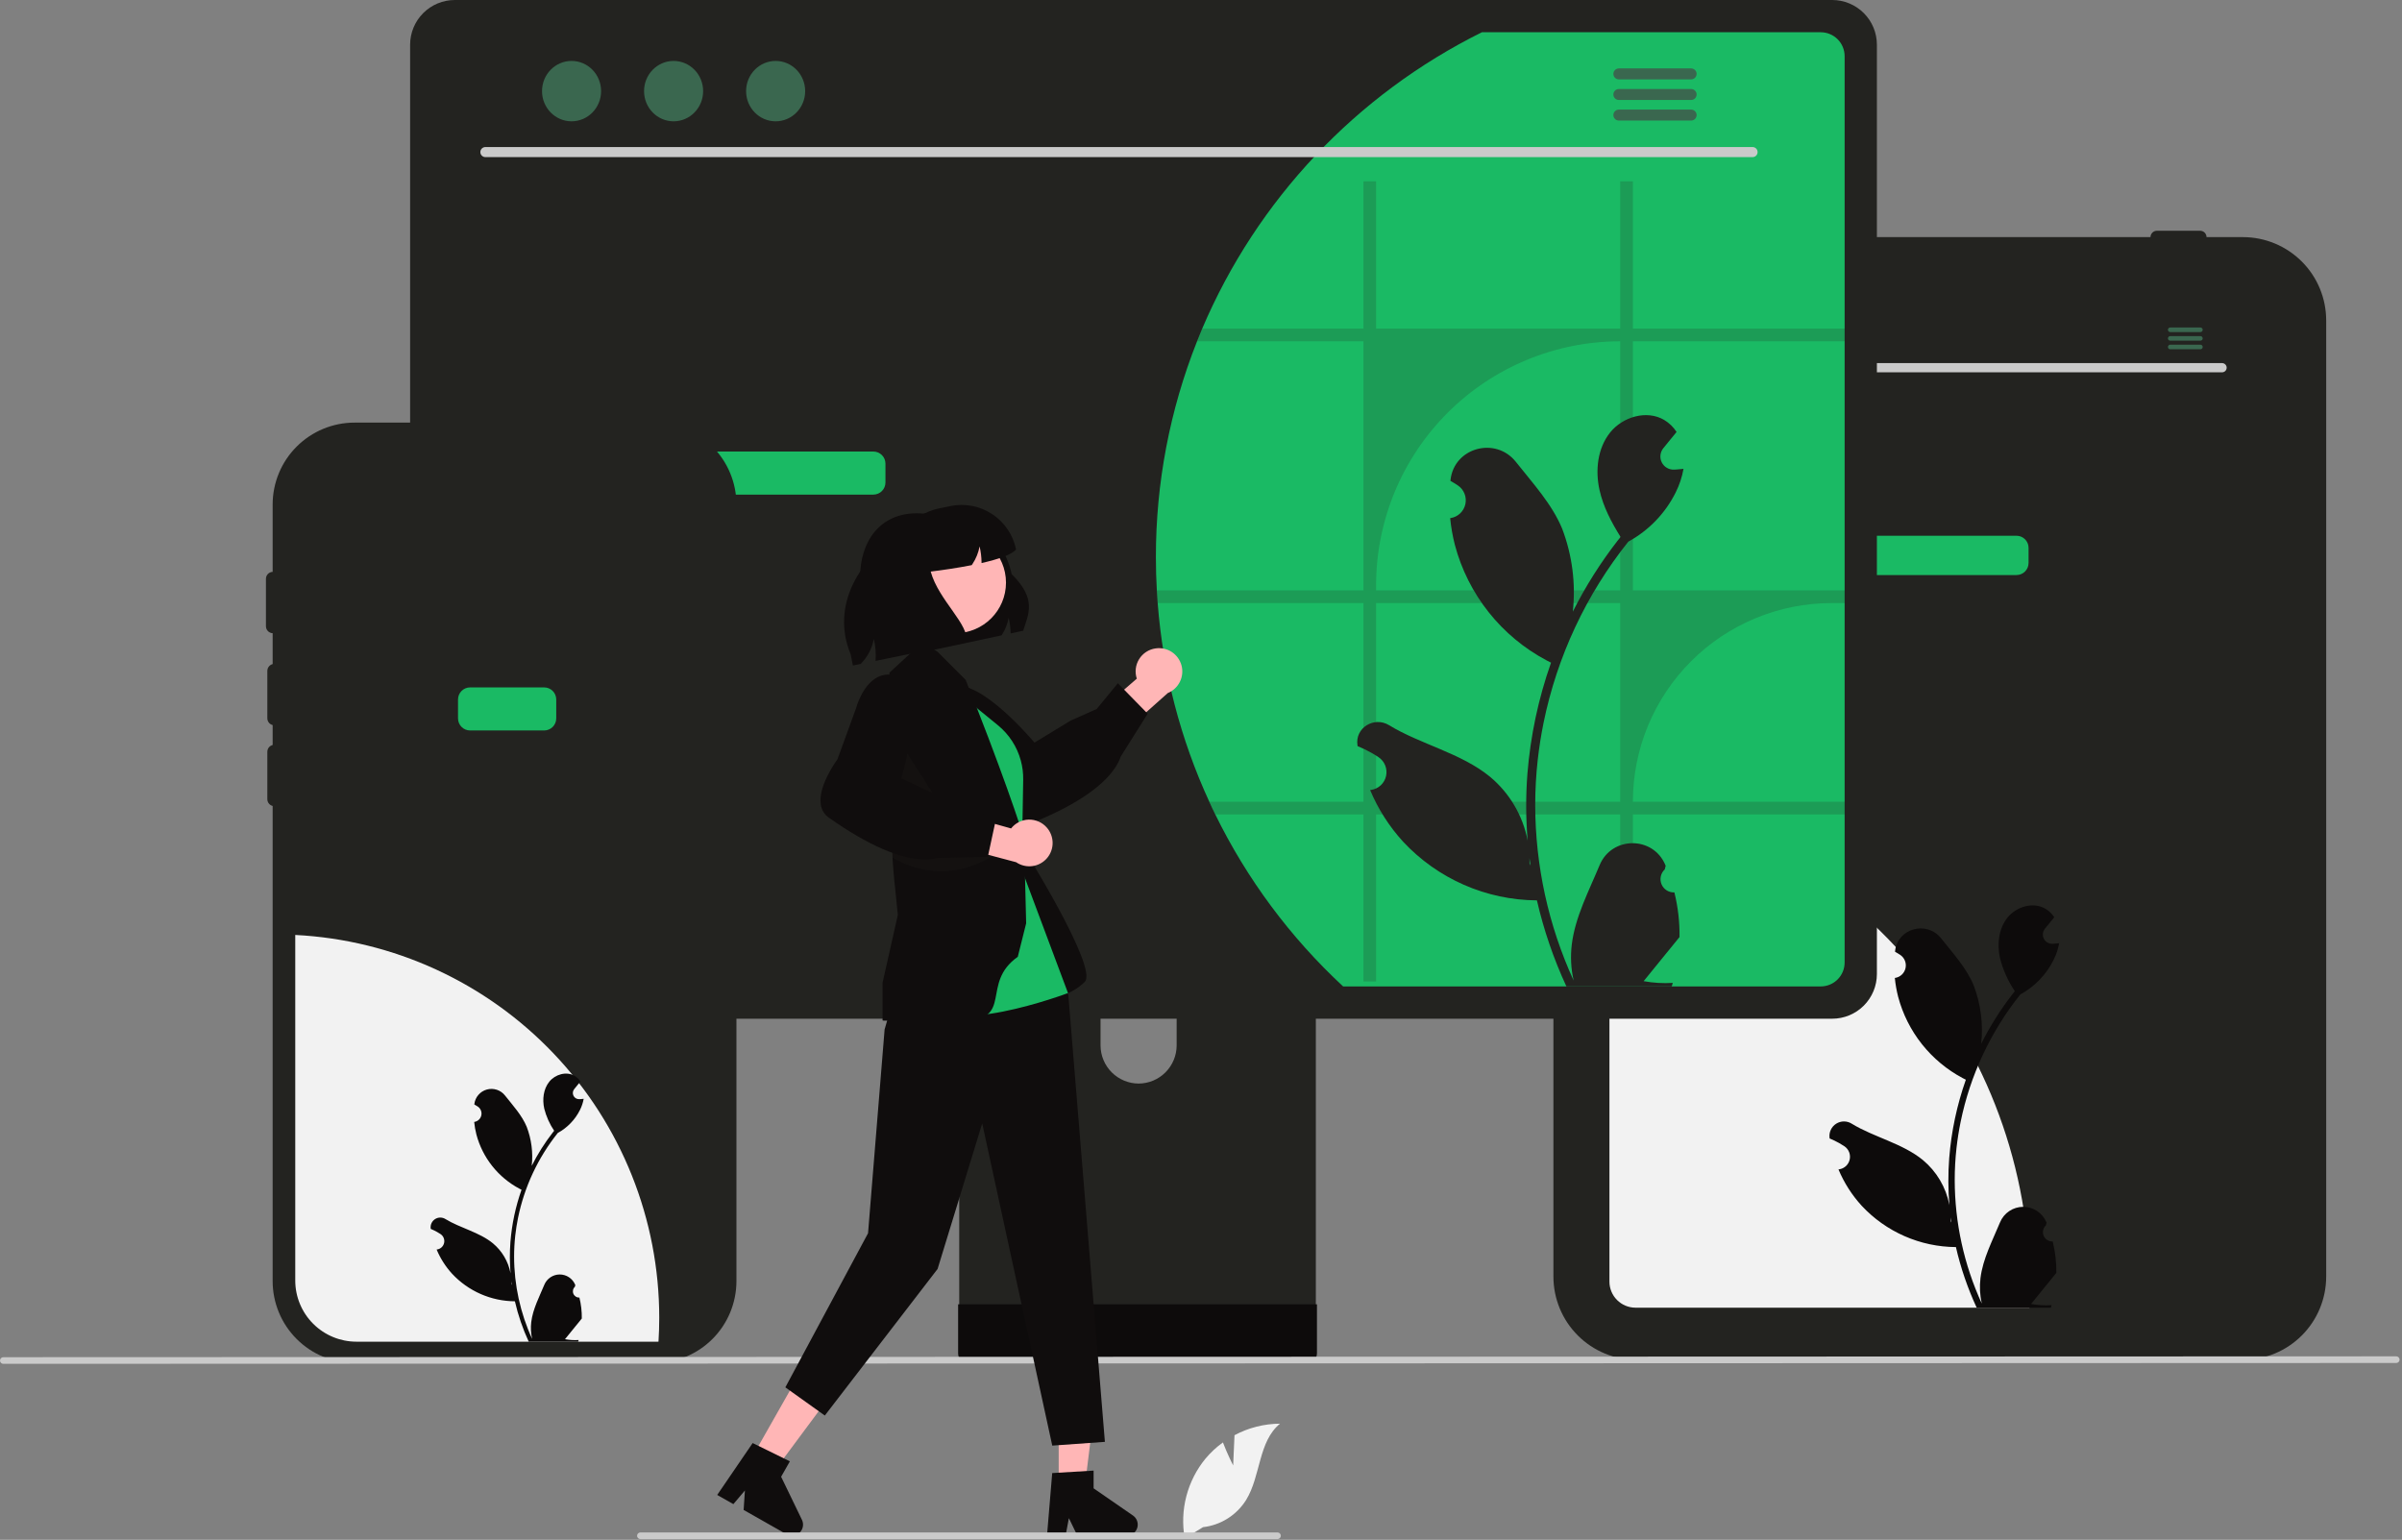 <svg width="861" height="552" viewBox="0 0 861 552" fill="none" xmlns="http://www.w3.org/2000/svg">
<rect x="0" y="0" width="861" height="552" fill="#808080" stroke="none"/>
<g clip-path="url(#clip0_14_17)">
<path d="M804 487.5H586.652C578.745 487.491 571.163 484.346 565.572 478.755C559.98 473.163 556.835 465.582 556.826 457.675V114.832C556.835 106.924 559.98 99.343 565.572 93.751C571.163 88.16 578.744 85.015 586.652 85.006H804C811.908 85.015 819.489 88.16 825.081 93.751C830.672 99.343 833.817 106.924 833.826 114.832V457.675C833.817 465.582 830.672 473.163 825.081 478.755C819.489 484.346 811.908 487.491 804 487.5V487.5Z" fill="#232320"/>
<path d="M807.605 102.803H586.242C583.767 102.806 581.394 103.791 579.643 105.541C577.893 107.291 576.908 109.665 576.905 112.14V459.453C576.909 461.928 577.894 464.301 579.644 466.051C581.394 467.801 583.767 468.786 586.242 468.79H807.605C810.08 468.787 812.453 467.802 814.203 466.052C815.954 464.302 816.938 461.928 816.942 459.453V112.14C816.938 109.665 815.954 107.291 814.203 105.541C812.453 103.791 810.08 102.806 807.605 102.803V102.803Z" fill="#232320"/>
<path d="M591.965 85.006C591.965 84.401 592.206 83.821 592.634 83.393C593.061 82.965 593.641 82.725 594.246 82.724H609.762C610.367 82.724 610.948 82.965 611.375 83.392C611.803 83.82 612.044 84.401 612.044 85.006C612.044 85.611 611.803 86.191 611.375 86.619C610.948 87.047 610.367 87.287 609.762 87.287H594.246C593.641 87.287 593.061 87.046 592.634 86.618C592.206 86.191 591.965 85.611 591.965 85.006Z" fill="#232320"/>
<path d="M617.52 85.006C617.521 84.401 617.761 83.821 618.189 83.393C618.617 82.965 619.197 82.725 619.802 82.724H635.317C635.922 82.724 636.503 82.965 636.931 83.392C637.359 83.82 637.599 84.401 637.599 85.006C637.599 85.611 637.359 86.191 636.931 86.619C636.503 87.047 635.922 87.287 635.317 87.287H619.802C619.197 87.287 618.617 87.046 618.189 86.618C617.761 86.191 617.521 85.611 617.52 85.006Z" fill="#232320"/>
<path d="M770.851 85.006C770.852 84.401 771.092 83.821 771.52 83.393C771.948 82.965 772.528 82.725 773.133 82.724H788.648C789.253 82.724 789.834 82.965 790.262 83.392C790.69 83.82 790.93 84.401 790.93 85.006C790.93 85.611 790.69 86.191 790.262 86.619C789.834 87.047 789.253 87.287 788.648 87.287H773.133C772.528 87.287 771.948 87.046 771.52 86.618C771.092 86.191 770.852 85.611 770.851 85.006V85.006Z" fill="#232320"/>
<path d="M727.599 461.634C727.599 464.035 727.553 466.426 727.444 468.79H586.242C583.767 468.786 581.394 467.801 579.644 466.051C577.894 464.301 576.909 461.928 576.905 459.453V284.637C618.954 291.431 657.211 312.973 684.823 345.405C712.436 377.837 727.599 419.04 727.599 461.634Z" fill="#F2F2F2"/>
<path d="M722.804 192.056H670.143C667.747 192.056 665.804 193.999 665.804 196.395V201.809C665.804 204.206 667.747 206.148 670.143 206.148H722.804C725.2 206.148 727.143 204.206 727.143 201.809V196.395C727.143 193.999 725.2 192.056 722.804 192.056Z" fill="#1ABA64"/>
<path d="M756.273 220.241H636.674C634.277 220.241 632.335 222.183 632.335 224.58V229.994C632.335 232.391 634.277 234.333 636.674 234.333H756.273C758.669 234.333 760.612 232.391 760.612 229.994V224.58C760.612 222.183 758.669 220.241 756.273 220.241Z" fill="#232320"/>
<path d="M756.273 248.426H636.674C634.277 248.426 632.335 250.368 632.335 252.764V258.179C632.335 260.575 634.277 262.518 636.674 262.518H756.273C758.669 262.518 760.612 260.575 760.612 258.179V252.764C760.612 250.368 758.669 248.426 756.273 248.426Z" fill="#232320"/>
<path d="M735.793 445.054C735.108 445.085 734.429 444.905 733.849 444.538C733.269 444.171 732.816 443.634 732.551 443.001C732.286 442.368 732.222 441.668 732.368 440.997C732.514 440.327 732.863 439.717 733.367 439.251L733.596 438.339C733.566 438.266 733.536 438.193 733.505 438.12C732.814 436.488 731.657 435.097 730.178 434.121C728.699 433.145 726.965 432.628 725.193 432.635C723.421 432.641 721.69 433.171 720.219 434.158C718.747 435.145 717.6 436.545 716.921 438.182C714.209 444.714 710.755 451.258 709.905 458.166C709.531 461.219 709.689 464.314 710.372 467.313C704.001 453.416 700.693 438.312 700.672 423.024C700.67 419.188 700.884 415.355 701.31 411.542C701.663 408.417 702.152 405.314 702.778 402.233C706.192 385.516 713.523 369.848 724.169 356.515C729.322 353.703 733.489 349.38 736.109 344.128C737.058 342.239 737.729 340.224 738.1 338.143C737.519 338.22 736.928 338.267 736.347 338.305C736.166 338.315 735.975 338.325 735.794 338.334L735.726 338.337C735.087 338.366 734.454 338.209 733.902 337.886C733.35 337.563 732.903 337.088 732.615 336.517C732.327 335.946 732.211 335.304 732.279 334.668C732.348 334.032 732.599 333.43 733.002 332.933C733.253 332.624 733.504 332.316 733.755 332.007C734.136 331.531 734.527 331.064 734.908 330.587C734.952 330.542 734.993 330.494 735.032 330.444C735.47 329.901 735.909 329.368 736.347 328.824C735.547 327.583 734.471 326.542 733.203 325.785C728.81 323.212 722.75 324.994 719.577 328.967C716.394 332.941 715.794 338.515 716.899 343.479C717.986 347.704 719.784 351.712 722.216 355.333C721.978 355.638 721.73 355.933 721.492 356.238C717.137 361.838 713.342 367.85 710.16 374.19C710.934 367.088 710.01 359.903 707.466 353.227C704.887 347.006 700.053 341.766 695.796 336.387C690.682 329.926 680.197 332.746 679.296 340.936C679.287 341.015 679.279 341.094 679.271 341.174C679.903 341.53 680.522 341.909 681.128 342.309C681.888 342.818 682.478 343.544 682.819 344.393C683.16 345.242 683.236 346.174 683.038 347.068C682.84 347.961 682.377 348.774 681.71 349.399C681.042 350.025 680.201 350.434 679.297 350.573L679.204 350.588C679.429 352.867 679.827 355.125 680.395 357.344C682.04 363.537 684.946 369.324 688.932 374.341C692.918 379.358 697.898 383.498 703.559 386.501C703.931 386.692 704.293 386.882 704.664 387.063C701.468 396.122 699.463 405.558 698.7 415.134C698.267 420.784 698.293 426.459 698.776 432.105L698.747 431.905C697.527 425.627 694.178 419.963 689.266 415.868C681.97 409.875 671.662 407.668 663.791 402.85C662.954 402.313 661.982 402.026 660.987 402.024C659.993 402.021 659.019 402.303 658.18 402.836C657.341 403.369 656.672 404.131 656.251 405.032C655.831 405.933 655.677 406.935 655.808 407.921C655.818 407.991 655.829 408.061 655.84 408.131C657.013 408.609 658.156 409.159 659.261 409.779C659.893 410.136 660.512 410.515 661.117 410.915C661.878 411.424 662.468 412.15 662.809 412.999C663.15 413.848 663.226 414.78 663.028 415.673C662.83 416.567 662.367 417.379 661.7 418.005C661.032 418.631 660.191 419.04 659.286 419.179L659.194 419.194C659.127 419.203 659.07 419.213 659.003 419.222C661.008 424.009 663.822 428.415 667.322 432.248C671.645 436.887 676.87 440.594 682.677 443.142C688.484 445.69 694.75 447.025 701.091 447.065H701.101C702.822 454.545 705.316 461.826 708.542 468.79H735.127C735.223 468.495 735.308 468.19 735.394 467.894C732.933 468.049 730.463 467.902 728.038 467.456C730.01 465.036 731.983 462.596 733.955 460.176C733.999 460.131 734.041 460.083 734.079 460.033C735.08 458.795 736.09 457.565 737.09 456.327L737.091 456.325C737.144 452.528 736.708 448.74 735.794 445.054L735.793 445.054ZM705.35 385.167L705.364 385.148L705.35 385.186V385.167ZM699.462 438.251L699.233 437.736C699.243 437.365 699.243 436.993 699.233 436.612C699.233 436.507 699.214 436.402 699.214 436.297C699.3 436.955 699.376 437.612 699.471 438.27L699.462 438.251Z" fill="#0D0B0B"/>
<path d="M796.54 133.466H597.307C596.876 133.457 596.466 133.279 596.164 132.971C595.863 132.662 595.694 132.248 595.694 131.817C595.694 131.386 595.863 130.972 596.164 130.664C596.466 130.356 596.876 130.178 597.307 130.168H796.54C796.971 130.178 797.381 130.356 797.682 130.664C797.984 130.972 798.153 131.386 798.153 131.817C798.153 132.248 797.984 132.662 797.682 132.971C797.381 133.279 796.971 133.457 796.54 133.466V133.466Z" fill="#CACACA"/>
<path d="M607.937 125.4C610.613 125.4 612.783 123.182 612.783 120.446C612.783 117.71 610.613 115.492 607.937 115.492C605.26 115.492 603.091 117.71 603.091 120.446C603.091 123.182 605.26 125.4 607.937 125.4Z" fill="#3A674F"/>
<path d="M624.678 125.4C627.355 125.4 629.524 123.182 629.524 120.446C629.524 117.71 627.355 115.492 624.678 115.492C622.002 115.492 619.832 117.71 619.832 120.446C619.832 123.182 622.002 125.4 624.678 125.4Z" fill="#3A674F"/>
<path d="M641.42 125.4C644.096 125.4 646.266 123.182 646.266 120.446C646.266 117.71 644.096 115.492 641.42 115.492C638.743 115.492 636.573 117.71 636.573 120.446C636.573 123.182 638.743 125.4 641.42 125.4Z" fill="#3A674F"/>
<path d="M788.752 117.406H777.907C777.692 117.41 777.488 117.499 777.337 117.652C777.187 117.806 777.102 118.012 777.102 118.227C777.102 118.442 777.187 118.649 777.337 118.802C777.488 118.956 777.692 119.044 777.907 119.048H788.752C788.967 119.044 789.172 118.956 789.323 118.802C789.473 118.649 789.558 118.442 789.558 118.227C789.558 118.012 789.473 117.806 789.323 117.652C789.172 117.499 788.967 117.41 788.752 117.406V117.406Z" fill="#3A674F"/>
<path d="M788.752 120.489H777.907C777.692 120.493 777.488 120.581 777.337 120.735C777.187 120.888 777.102 121.095 777.102 121.31C777.102 121.525 777.187 121.731 777.337 121.885C777.488 122.038 777.692 122.127 777.907 122.131H788.752C788.967 122.127 789.172 122.038 789.323 121.885C789.473 121.731 789.558 121.525 789.558 121.31C789.558 121.095 789.473 120.888 789.323 120.735C789.172 120.581 788.967 120.493 788.752 120.489V120.489Z" fill="#3A674F"/>
<path d="M788.752 123.567H777.907C777.692 123.571 777.488 123.66 777.337 123.813C777.187 123.967 777.102 124.173 777.102 124.388C777.102 124.603 777.187 124.81 777.337 124.963C777.488 125.117 777.692 125.205 777.907 125.209H788.752C788.967 125.205 789.172 125.117 789.323 124.963C789.473 124.81 789.558 124.603 789.558 124.388C789.558 124.173 789.473 123.967 789.323 123.813C789.172 123.66 788.967 123.571 788.752 123.567Z" fill="#3A674F"/>
<path d="M465.498 284.768H349.988C348.354 284.77 346.788 285.422 345.634 286.579C344.48 287.736 343.833 289.303 343.835 290.938V473.409H471.668V290.938C471.669 290.127 471.509 289.325 471.199 288.576C470.889 287.827 470.435 287.147 469.862 286.574C469.289 286.001 468.609 285.547 467.86 285.237C467.111 284.927 466.309 284.767 465.498 284.768ZM408.132 388.446C404.52 388.429 401.06 386.987 398.506 384.432C395.951 381.878 394.509 378.419 394.492 374.806V353.76C394.495 350.144 395.934 346.678 398.491 344.123C401.049 341.567 404.516 340.132 408.132 340.132C411.747 340.132 415.215 341.567 417.773 344.123C420.33 346.678 421.769 350.144 421.772 353.76V374.806C421.755 378.419 420.313 381.878 417.758 384.433C415.204 386.987 411.744 388.429 408.132 388.446V388.446Z" fill="#232320"/>
<path d="M343.438 467.573V485.178C343.44 486.09 343.803 486.964 344.448 487.609C345.093 488.254 345.968 488.617 346.88 488.619H468.623C469.534 488.615 470.407 488.251 471.051 487.606C471.696 486.962 472.06 486.089 472.065 485.178V467.573L343.438 467.573Z" fill="#0D0B0B"/>
<path d="M656.773 0H163.012C158.77 0.007 154.704 1.695 151.704 4.695C148.704 7.694 147.016 11.761 147.009 16.003V349.194C147.013 353.437 148.701 357.505 151.701 360.506C154.701 363.506 158.769 365.193 163.012 365.197H656.773C661.016 365.193 665.084 363.506 668.084 360.506C671.084 357.505 672.772 353.437 672.776 349.194V16.003C672.769 11.761 671.081 7.694 668.081 4.695C665.081 1.695 661.015 0.007 656.773 0Z" fill="#232320"/>
<path d="M652.651 11.559H167.138C164.866 11.564 162.69 12.469 161.085 14.077C159.481 15.685 158.58 17.863 158.579 20.135V345.068C158.583 347.336 159.486 349.511 161.09 351.115C162.694 352.719 164.869 353.622 167.138 353.626H652.651C654.92 353.622 657.094 352.719 658.699 351.115C660.303 349.511 661.206 347.336 661.21 345.068V20.135C661.209 17.863 660.308 15.685 658.704 14.077C657.099 12.469 654.923 11.564 652.651 11.559Z" fill="#232320"/>
<path d="M661.209 20.135V345.068C661.206 347.336 660.303 349.511 658.698 351.115C657.094 352.719 654.92 353.622 652.651 353.626H481.448C462.509 336.062 446.971 315.156 435.614 291.956C434.867 290.462 434.155 288.949 433.479 287.419C423.131 264.964 416.865 240.846 414.974 216.194C414.85 214.682 414.743 213.169 414.672 211.639C414.44 207.725 414.334 203.757 414.334 199.771C414.3 173.264 419.305 146.992 429.084 122.355C429.671 120.825 430.294 119.312 430.934 117.8C450.614 71.561 486.175 33.88 531.197 11.559H652.651C654.922 11.564 657.099 12.469 658.704 14.077C660.308 15.685 661.209 17.863 661.209 20.135Z" fill="#1ABA64"/>
<path d="M628.245 56.327H173.952C173.48 56.317 173.03 56.122 172.699 55.785C172.369 55.447 172.184 54.993 172.184 54.521C172.184 54.048 172.369 53.594 172.699 53.257C173.03 52.919 173.48 52.724 173.952 52.714H628.245C628.718 52.724 629.167 52.919 629.498 53.257C629.829 53.594 630.014 54.048 630.014 54.521C630.014 54.993 629.829 55.447 629.498 55.785C629.167 56.122 628.718 56.317 628.245 56.327V56.327Z" fill="#CACACA"/>
<path d="M204.877 43.49C210.724 43.49 215.464 38.644 215.464 32.666C215.464 26.689 210.724 21.843 204.877 21.843C199.029 21.843 194.289 26.689 194.289 32.666C194.289 38.644 199.029 43.49 204.877 43.49Z" fill="#3A674F"/>
<path d="M241.452 43.49C247.299 43.49 252.039 38.644 252.039 32.666C252.039 26.689 247.299 21.843 241.452 21.843C235.604 21.843 230.864 26.689 230.864 32.666C230.864 38.644 235.604 43.49 241.452 43.49Z" fill="#3A674F"/>
<path d="M278.027 43.49C283.874 43.49 288.614 38.644 288.614 32.666C288.614 26.689 283.874 21.843 278.027 21.843C272.179 21.843 267.439 26.689 267.439 32.666C267.439 38.644 272.179 43.49 278.027 43.49Z" fill="#3A674F"/>
<path d="M606.224 24.526H580.243C579.728 24.536 579.237 24.748 578.877 25.115C578.516 25.483 578.314 25.978 578.314 26.493C578.314 27.008 578.516 27.503 578.877 27.87C579.237 28.238 579.728 28.45 580.243 28.46H606.224C606.739 28.45 607.229 28.238 607.59 27.87C607.951 27.503 608.153 27.008 608.153 26.493C608.153 25.978 607.951 25.483 607.59 25.115C607.229 24.748 606.739 24.536 606.224 24.526V24.526Z" fill="#3A674F"/>
<path d="M606.224 31.91H580.243C579.728 31.92 579.237 32.132 578.877 32.5C578.516 32.868 578.314 33.362 578.314 33.877C578.314 34.392 578.516 34.887 578.877 35.255C579.237 35.623 579.728 35.834 580.243 35.844H606.224C606.739 35.834 607.229 35.623 607.59 35.255C607.951 34.887 608.153 34.392 608.153 33.877C608.153 33.362 607.951 32.868 607.59 32.5C607.229 32.132 606.739 31.92 606.224 31.91V31.91Z" fill="#3A674F"/>
<path d="M606.224 39.285H580.243C579.728 39.295 579.237 39.507 578.877 39.874C578.516 40.242 578.314 40.737 578.314 41.252C578.314 41.767 578.516 42.262 578.877 42.629C579.237 42.997 579.728 43.209 580.243 43.219H606.224C606.739 43.209 607.229 42.997 607.59 42.629C607.951 42.262 608.153 41.767 608.153 41.252C608.153 40.737 607.951 40.242 607.59 39.874C607.229 39.507 606.739 39.295 606.224 39.285V39.285Z" fill="#3A674F"/>
<path d="M313.051 161.871H249.522C247.126 161.871 245.183 163.813 245.183 166.21V172.972C245.183 175.368 247.126 177.311 249.522 177.311H313.051C315.447 177.311 317.39 175.368 317.39 172.972V166.21C317.39 163.813 315.447 161.871 313.051 161.871Z" fill="#1ABA64"/>
<path d="M349.722 192.752H212.851C210.454 192.752 208.512 194.694 208.512 197.091V203.853C208.512 206.25 210.454 208.192 212.851 208.192H349.722C352.119 208.192 354.061 206.25 354.061 203.853V197.091C354.061 194.694 352.119 192.752 349.722 192.752Z" fill="#232320"/>
<path d="M349.722 223.633H212.851C210.454 223.633 208.512 225.575 208.512 227.972V234.734C208.512 237.131 210.454 239.073 212.851 239.073H349.722C352.119 239.073 354.061 237.131 354.061 234.734V227.972C354.061 225.575 352.119 223.633 349.722 223.633Z" fill="#232320"/>
<path d="M220.392 334.997C220.402 341.357 219.269 347.667 217.047 353.626H167.138C164.869 353.622 162.694 352.719 161.09 351.115C159.486 349.511 158.583 347.336 158.579 345.068V282.295C161.368 281.844 164.188 281.618 167.013 281.619C174.023 281.618 180.964 282.999 187.441 285.681C193.917 288.363 199.802 292.295 204.758 297.252C209.715 302.209 213.647 308.093 216.329 314.57C219.012 321.046 220.392 327.987 220.392 334.997V334.997Z" fill="#1ABA64"/>
<path opacity="0.2" d="M661.654 122.355V117.8H585.305V65.008H580.768V117.8H493.263V65.008H488.726V117.8H430.934C430.294 119.312 429.671 120.825 429.084 122.355H488.726V211.639H414.672C414.743 213.169 414.85 214.682 414.974 216.194H488.726V287.419H433.479C434.155 288.949 434.867 290.462 435.614 291.956H488.726V351.829H493.263V291.956H580.768V351.829H585.305V291.956H661.654V287.419H585.305V287.419C585.305 278.066 587.147 268.804 590.727 260.162C594.306 251.521 599.553 243.669 606.167 237.055C612.78 230.442 620.632 225.195 629.273 221.616C637.915 218.037 647.177 216.194 656.53 216.194H661.654V211.639H585.305V122.355H661.654ZM580.768 287.419H493.263V216.194H580.768V287.419ZM580.768 211.639H493.263V209.86C493.263 186.652 502.482 164.395 518.892 147.984C535.303 131.574 557.56 122.355 580.768 122.355H580.768V211.639Z" fill="#232320"/>
<path d="M600.182 319.916C599.208 319.96 598.244 319.705 597.42 319.183C596.596 318.662 595.953 317.9 595.577 317C595.201 316.101 595.11 315.107 595.317 314.155C595.525 313.202 596.02 312.336 596.736 311.674C596.856 311.198 596.942 310.856 597.061 310.379C597.019 310.275 596.975 310.172 596.932 310.068C592.555 299.63 577.719 299.702 573.379 310.156C569.527 319.434 564.622 328.728 563.415 338.537C562.883 342.874 563.107 347.269 564.078 351.529C555.03 331.792 550.332 310.341 550.301 288.629C550.299 283.181 550.602 277.736 551.208 272.322C551.709 267.883 552.404 263.476 553.292 259.1C558.142 235.359 568.554 213.107 583.673 194.171C590.991 190.178 596.909 184.038 600.629 176.578C601.977 173.897 602.93 171.034 603.458 168.08C602.632 168.188 601.793 168.256 600.968 168.31C600.711 168.323 600.44 168.337 600.183 168.35L600.086 168.355C599.178 168.395 598.279 168.173 597.495 167.714C596.711 167.256 596.077 166.58 595.668 165.769C595.259 164.958 595.093 164.046 595.191 163.144C595.288 162.241 595.644 161.385 596.217 160.68C596.573 160.241 596.93 159.803 597.287 159.365C597.828 158.688 598.383 158.025 598.924 157.348C598.987 157.284 599.045 157.216 599.1 157.145C599.723 156.374 600.345 155.616 600.968 154.845C599.831 153.081 598.303 151.604 596.502 150.528C590.263 146.874 581.656 149.405 577.15 155.048C572.63 160.691 571.778 168.608 573.347 175.658C574.687 181.694 577.61 187.228 580.899 192.493C580.56 192.926 580.208 193.345 579.87 193.778C573.686 201.731 568.295 210.27 563.777 219.274C564.876 209.187 563.564 198.983 559.95 189.502C556.287 180.666 549.422 173.224 543.376 165.585C536.114 156.41 521.223 160.414 519.943 172.045C519.931 172.158 519.919 172.271 519.907 172.383C520.805 172.89 521.684 173.427 522.544 173.996C523.625 174.718 524.462 175.75 524.946 176.955C525.43 178.161 525.539 179.485 525.258 180.754C524.977 182.023 524.319 183.177 523.371 184.065C522.423 184.954 521.228 185.535 519.944 185.733L519.812 185.753C520.132 188.99 520.698 192.197 521.504 195.348C523.84 204.144 527.968 212.362 533.629 219.488C539.29 226.614 546.362 232.494 554.402 236.758C554.929 237.029 555.444 237.299 555.972 237.557C551.432 250.422 548.584 263.824 547.5 277.424C546.886 285.447 546.923 293.508 547.608 301.525L547.568 301.241C545.835 292.326 541.079 284.281 534.103 278.466C523.741 269.954 509.101 266.819 497.922 259.977C492.541 256.684 485.645 260.94 486.584 267.179C486.599 267.278 486.615 267.378 486.63 267.477C488.297 268.156 489.919 268.938 491.488 269.818C492.386 270.325 493.265 270.863 494.125 271.431C495.206 272.153 496.043 273.185 496.527 274.391C497.012 275.597 497.12 276.921 496.839 278.189C496.558 279.458 495.9 280.612 494.952 281.501C494.004 282.389 492.809 282.97 491.525 283.168L491.394 283.189C491.299 283.202 491.218 283.216 491.123 283.229C493.97 290.028 497.967 296.286 502.937 301.728C509.077 308.317 516.498 313.582 524.745 317.2C532.992 320.819 541.891 322.715 550.897 322.772H550.91C553.355 333.395 556.897 343.735 561.479 353.626H599.235C599.371 353.207 599.493 352.774 599.614 352.354C596.12 352.574 592.611 352.365 589.167 351.732C591.968 348.294 594.77 344.83 597.571 341.393C597.633 341.328 597.692 341.261 597.747 341.19C599.168 339.43 600.602 337.685 602.023 335.926L602.024 335.923C602.1 330.531 601.481 325.151 600.183 319.916L600.182 319.916ZM556.946 234.864L556.966 234.837L556.946 234.891V234.864ZM548.583 310.254L548.258 309.523C548.272 308.996 548.272 308.468 548.258 307.926C548.258 307.777 548.231 307.629 548.231 307.48C548.353 308.414 548.461 309.347 548.596 310.281L548.583 310.254Z" fill="#232320"/>
<path d="M263.977 231.612V180.868C263.977 173.079 260.882 165.609 255.375 160.102C249.867 154.594 242.397 151.5 234.608 151.5H127.101C119.312 151.5 111.842 154.594 106.334 160.102C100.826 165.609 97.732 173.079 97.732 180.868V459.25C97.732 467.04 100.826 474.51 106.334 480.017C111.842 485.525 119.312 488.619 127.101 488.619H234.608C238.465 488.619 242.284 487.86 245.847 486.384C249.41 484.908 252.648 482.745 255.375 480.017C258.102 477.29 260.265 474.053 261.741 470.489C263.217 466.926 263.977 463.107 263.977 459.25V267.732C264.468 267.732 264.939 267.537 265.286 267.189C265.634 266.842 265.829 266.371 265.829 265.88V233.464C265.829 232.973 265.634 232.502 265.286 232.154C264.939 231.807 264.468 231.612 263.977 231.612V231.612Z" fill="#232320"/>
<path d="M257.726 181.07V459.05C257.727 464.824 255.449 470.365 251.388 474.469C247.327 478.574 241.81 480.91 236.036 480.97C235.957 480.978 235.876 480.982 235.796 480.98H127.766C121.95 480.979 116.373 478.669 112.26 474.556C108.147 470.444 105.837 464.866 105.836 459.05V181.07C105.837 175.254 108.147 169.676 112.26 165.564C116.373 161.451 121.95 159.141 127.766 159.14H140.876C140.232 160.723 139.986 162.44 140.161 164.139C140.336 165.839 140.926 167.47 141.879 168.889C142.832 170.307 144.119 171.469 145.627 172.273C147.135 173.078 148.817 173.499 150.526 173.5H212.116C213.824 173.495 215.504 173.072 217.009 172.266C218.515 171.461 219.8 170.299 220.751 168.881C221.703 167.464 222.292 165.834 222.467 164.136C222.643 162.437 222.398 160.722 221.756 159.14H235.796C241.612 159.141 247.19 161.451 251.303 165.564C255.415 169.676 257.726 175.254 257.726 181.07Z" fill="#232320"/>
<path d="M236.306 472.4C236.306 475.28 236.216 478.137 236.036 480.97C235.957 480.978 235.876 480.982 235.796 480.98H127.766C121.95 480.979 116.373 478.669 112.26 474.556C108.147 470.444 105.837 464.866 105.836 459.05V335.17C141.034 336.945 174.204 352.178 198.488 377.719C222.771 403.261 236.31 437.157 236.306 472.4V472.4Z" fill="#F2F2F2"/>
<path d="M98.326 260C97.663 259.999 97.028 259.735 96.559 259.267C96.091 258.798 95.827 258.162 95.826 257.5V240.5C95.826 239.837 96.09 239.201 96.558 238.732C97.027 238.263 97.663 238 98.326 238C98.989 238 99.625 238.263 100.094 238.732C100.563 239.201 100.826 239.837 100.826 240.5V257.5C100.825 258.162 100.562 258.798 100.093 259.267C99.624 259.735 98.989 259.999 98.326 260Z" fill="#232320"/>
<path d="M195.046 246.426H168.517C166.12 246.426 164.178 248.368 164.178 250.765V257.527C164.178 259.924 166.12 261.866 168.517 261.866H195.046C197.442 261.866 199.385 259.924 199.385 257.527V250.765C199.385 248.368 197.442 246.426 195.046 246.426Z" fill="#1ABA64"/>
<path d="M231.717 277.307H131.845C129.449 277.307 127.506 279.249 127.506 281.646V288.408C127.506 290.805 129.449 292.747 131.845 292.747H231.717C234.113 292.747 236.056 290.805 236.056 288.408V281.646C236.056 279.249 234.113 277.307 231.717 277.307Z" fill="#232320"/>
<path d="M231.717 308.188H131.845C129.449 308.188 127.506 310.131 127.506 312.527V319.29C127.506 321.686 129.449 323.629 131.845 323.629H231.717C234.113 323.629 236.056 321.686 236.056 319.29V312.527C236.056 310.131 234.113 308.188 231.717 308.188Z" fill="#232320"/>
<path d="M207.687 465.161C207.23 465.182 206.777 465.062 206.391 464.817C206.004 464.572 205.702 464.215 205.526 463.793C205.349 463.371 205.307 462.904 205.404 462.457C205.501 462.01 205.734 461.604 206.069 461.293L206.222 460.686C206.202 460.637 206.182 460.588 206.162 460.54C205.701 459.452 204.93 458.525 203.944 457.875C202.958 457.224 201.803 456.88 200.622 456.884C199.441 456.888 198.287 457.242 197.307 457.899C196.326 458.557 195.561 459.49 195.109 460.581C193.301 464.935 191 469.296 190.433 473.899C190.183 475.934 190.289 477.997 190.744 479.996C186.498 470.734 184.294 460.667 184.279 450.479C184.279 447.922 184.421 445.367 184.705 442.827C184.94 440.744 185.266 438.676 185.683 436.622C187.959 425.481 192.845 415.039 199.94 406.153C203.374 404.279 206.151 401.398 207.897 397.897C208.529 396.639 208.976 395.296 209.224 393.909C208.837 393.96 208.443 393.992 208.055 394.017C207.935 394.024 207.808 394.03 207.687 394.036L207.642 394.038C207.216 394.057 206.794 393.953 206.426 393.738C206.058 393.522 205.76 393.205 205.568 392.825C205.377 392.444 205.299 392.016 205.345 391.593C205.39 391.169 205.557 390.768 205.826 390.437C205.993 390.231 206.161 390.025 206.328 389.82C206.582 389.502 206.842 389.191 207.096 388.873C207.126 388.843 207.153 388.811 207.179 388.778C207.471 388.416 207.763 388.06 208.055 387.698C207.522 386.871 206.805 386.178 205.96 385.673C203.032 383.958 198.993 385.146 196.879 387.794C194.758 390.442 194.358 394.157 195.094 397.465C195.819 400.281 197.017 402.952 198.638 405.365C198.479 405.569 198.314 405.765 198.155 405.969C195.253 409.7 192.723 413.708 190.603 417.933C191.119 413.199 190.503 408.411 188.807 403.962C187.088 399.815 183.867 396.323 181.03 392.739C180.279 391.776 179.26 391.057 178.101 390.673C176.942 390.289 175.696 390.257 174.519 390.582C173.342 390.906 172.288 391.572 171.489 392.496C170.691 393.419 170.184 394.559 170.033 395.77C170.028 395.823 170.022 395.876 170.016 395.929C170.438 396.166 170.85 396.419 171.254 396.686C171.761 397.024 172.154 397.508 172.381 398.074C172.608 398.64 172.659 399.261 172.527 399.857C172.395 400.452 172.087 400.994 171.642 401.411C171.197 401.828 170.636 402.1 170.034 402.193L169.972 402.203C170.122 403.722 170.387 405.227 170.766 406.705C171.862 410.833 173.799 414.69 176.456 418.033C179.112 421.377 182.431 424.136 186.204 426.138C186.451 426.265 186.693 426.392 186.94 426.512C184.81 432.55 183.474 438.839 182.965 445.221C182.677 448.986 182.694 452.768 183.016 456.531L182.997 456.397C182.184 452.214 179.952 448.438 176.678 445.71C171.815 441.715 164.945 440.244 159.7 437.034C159.142 436.676 158.494 436.485 157.831 436.483C157.169 436.481 156.52 436.669 155.96 437.024C155.401 437.38 154.955 437.887 154.675 438.488C154.395 439.088 154.292 439.756 154.379 440.413L154.401 440.553C155.183 440.872 155.944 441.239 156.68 441.652C157.102 441.89 157.514 442.142 157.918 442.409C158.425 442.748 158.818 443.231 159.045 443.797C159.272 444.363 159.323 444.985 159.191 445.58C159.06 446.175 158.751 446.717 158.306 447.134C157.861 447.551 157.3 447.824 156.698 447.916L156.636 447.926C156.592 447.932 156.553 447.939 156.509 447.945C157.845 451.135 159.72 454.072 162.053 456.626C164.934 459.718 168.417 462.188 172.287 463.886C176.157 465.585 180.333 466.474 184.559 466.501H184.565C185.712 471.486 187.374 476.338 189.525 480.98H207.243C207.306 480.783 207.363 480.58 207.42 480.383C205.78 480.486 204.134 480.388 202.518 480.091C203.832 478.478 205.147 476.852 206.461 475.239C206.491 475.209 206.518 475.177 206.544 475.144C207.211 474.318 207.884 473.499 208.551 472.674L208.551 472.673C208.587 470.142 208.296 467.617 207.687 465.161L207.687 465.161ZM187.397 425.249L187.407 425.236L187.397 425.261V425.249ZM183.473 460.627L183.32 460.284C183.327 460.036 183.327 459.789 183.32 459.535C183.32 459.465 183.308 459.395 183.308 459.325C183.365 459.763 183.416 460.201 183.479 460.64L183.473 460.627Z" fill="#0D0B0B"/>
<path d="M97.826 227C97.163 226.999 96.528 226.735 96.059 226.267C95.591 225.798 95.327 225.162 95.326 224.5V207.5C95.326 206.837 95.59 206.201 96.058 205.732C96.527 205.263 97.163 205 97.826 205C98.489 205 99.125 205.263 99.594 205.732C100.063 206.201 100.326 206.837 100.326 207.5V224.5C100.325 225.162 100.062 225.798 99.593 226.267C99.124 226.735 98.489 226.999 97.826 227V227Z" fill="#232320"/>
<path d="M164.326 162C164.327 161.337 164.591 160.701 165.059 160.233C165.528 159.764 166.163 159.5 166.826 159.5H183.826C184.489 159.5 185.125 159.763 185.594 160.232C186.063 160.701 186.326 161.337 186.326 162C186.326 162.663 186.063 163.299 185.594 163.767C185.125 164.236 184.489 164.5 183.826 164.5H166.826C166.163 164.499 165.528 164.235 165.059 163.767C164.591 163.298 164.327 162.662 164.326 162Z" fill="#232320"/>
<path d="M98.326 289C97.663 288.999 97.028 288.735 96.559 288.267C96.091 287.798 95.827 287.162 95.826 286.5V269.5C95.826 268.837 96.09 268.201 96.558 267.732C97.027 267.263 97.663 267 98.326 267C98.989 267 99.625 267.263 100.094 267.732C100.563 268.201 100.826 268.837 100.826 269.5V286.5C100.825 287.162 100.562 287.798 100.093 288.267C99.624 288.735 98.989 288.999 98.326 289V289Z" fill="#232320"/>
<path d="M193.326 164.5C194.707 164.5 195.826 163.38 195.826 162C195.826 160.619 194.707 159.5 193.326 159.5C191.946 159.5 190.826 160.619 190.826 162C190.826 163.38 191.946 164.5 193.326 164.5Z" fill="#232320"/>
<path d="M858.941 488.613L1.191 488.92C0.875 488.919 0.574 488.793 0.351 488.57C0.128 488.347 0.003 488.045 0.003 487.729C0.003 487.414 0.128 487.112 0.351 486.889C0.574 486.665 0.875 486.54 1.191 486.539L858.941 486.231C859.256 486.231 859.559 486.357 859.783 486.58C860.006 486.803 860.131 487.106 860.131 487.422C860.131 487.738 860.006 488.041 859.783 488.264C859.559 488.487 859.256 488.613 858.941 488.613Z" fill="#CACACA"/>
<path d="M366.773 226.106L362.262 227.073C362.232 225.186 361.997 223.307 361.56 221.471C361.15 223.72 360.286 225.861 359.02 227.765L333.144 233.291L308.3 207.073C308.262 193.965 315.542 184.003 328.594 184.003C329.381 184.003 330.196 184.041 331.02 184.116C338.072 182.936 345.307 184.538 351.201 188.585C357.095 192.632 361.19 198.808 362.622 205.813C371.873 214.922 368.517 220.277 366.773 226.106Z" fill="#100D0D"/>
<path d="M379.495 532.711H388.881L393.347 496.506L379.493 496.507L379.495 532.711Z" fill="#FFB6B6"/>
<path d="M377.167 528.081L392.005 527.195V533.552L406.112 543.295C406.808 543.776 407.333 544.467 407.609 545.267C407.885 546.068 407.898 546.936 407.646 547.744C407.394 548.552 406.891 549.259 406.208 549.761C405.526 550.263 404.702 550.533 403.855 550.533H386.19L383.146 544.245L381.957 550.533H375.296L377.167 528.081Z" fill="#100D0D"/>
<path d="M269.531 522.494L277.695 527.126L299.445 497.841L287.396 491.005L269.531 522.494Z" fill="#FFB6B6"/>
<path d="M269.791 517.318L283.133 523.87L279.996 529.399L287.458 544.834C287.826 545.597 287.941 546.457 287.787 547.289C287.632 548.122 287.215 548.883 286.597 549.462C285.979 550.04 285.192 550.406 284.351 550.506C283.51 550.606 282.659 550.434 281.923 550.017L266.559 541.299L267.014 534.327L262.877 539.21L257.084 535.923L269.791 517.318Z" fill="#100D0D"/>
<path d="M414.19 232.449C412.987 232.623 411.837 233.059 410.821 233.725C409.805 234.392 408.947 235.273 408.308 236.307C407.669 237.34 407.265 238.502 407.124 239.709C406.982 240.916 407.107 242.139 407.49 243.293L393.127 255.724L398.553 266.295L418.589 248.454C420.485 247.683 422.031 246.244 422.936 244.409C423.841 242.574 424.041 240.47 423.499 238.498C422.956 236.525 421.709 234.819 419.994 233.705C418.278 232.59 416.213 232.143 414.19 232.449H414.19Z" fill="#FFB6B6"/>
<path d="M399.726 275.199C394.935 282.456 384.197 289.464 368.261 295.676C367.382 296.029 366.439 296.195 365.493 296.164C364.546 296.133 363.616 295.906 362.762 295.497C356.748 292.76 352.894 282.585 352.532 281.598L340.884 265.885C340.677 265.656 335.231 259.475 335.854 253.397C335.994 252.124 336.408 250.896 337.068 249.798C337.728 248.699 338.618 247.757 339.676 247.035C348.494 240.499 368.255 263.2 370.819 266.219L383.716 258.361L393.113 254.168L400.699 244.937L411.381 255.858L401.774 271.141C401.262 272.573 400.574 273.936 399.726 275.199V275.199Z" fill="#100D0D"/>
<path d="M366.228 303.039C366.228 303.039 393.826 347 388.826 352C383.826 357 376.046 358.313 376.046 358.313L358.826 336L366.228 303.039Z" fill="#100D0D"/>
<path d="M341.826 243L354.834 251.799C360.879 255.889 365.426 261.839 367.785 268.746C370.144 275.654 370.187 283.142 367.905 290.075L364.244 301.206L341.826 243Z" fill="#100D0D"/>
<path d="M318.826 363L317.087 369.057L311.153 442.098L281.507 497.348L295.656 507.454L336.083 454.899L352.073 402.716L377.184 518.235L396.05 516.887L382.947 356.722L358.084 311.639L318.826 363Z" fill="#100D0D"/>
<path d="M339.614 245.213L357.718 260.008C361.691 263.255 364.552 267.661 365.902 272.611V272.611C366.515 274.859 366.806 277.182 366.767 279.512L366.228 311.639L382.826 356C382.826 356 337.826 373 331.826 358C325.826 343 339.614 245.213 339.614 245.213Z" fill="#1ABA64"/>
<path d="M345.029 365.786C322.549 365.786 317.07 365.956 316.715 365.884L316.36 365.812V352.291L321.826 328C321.187 320.459 319.691 310.515 319.826 302C320.316 271.225 318.803 241.163 318.803 241.163L330.701 230.18L336.107 233.698L346.133 243.724C357.787 272.405 367.035 299.407 367.094 301.142L367.826 331L364.826 343C351.255 352.58 363.655 365.786 345.029 365.786Z" fill="#100D0D"/>
<path opacity="0.2" d="M323.846 267.973L321.113 285.031L339.614 292.662L323.846 267.973Z" fill="#232320"/>
<path d="M342.484 226.98C352.488 226.98 360.597 218.87 360.597 208.867C360.597 198.863 352.488 190.753 342.484 190.753C332.48 190.753 324.37 198.863 324.37 208.867C324.37 218.87 332.48 226.98 342.484 226.98Z" fill="#FFB6B6"/>
<path opacity="0.2" d="M312.133 300.773C316.953 306.355 323.492 310.177 330.722 311.639C337.951 313.1 345.462 312.118 352.072 308.846L356.014 306.895L312.133 300.773Z" fill="#232320"/>
<path d="M375.164 296.603C374.356 295.696 373.359 294.976 372.242 294.495C371.126 294.015 369.918 293.785 368.704 293.821C367.489 293.858 366.297 294.161 365.212 294.708C364.127 295.255 363.175 296.033 362.423 296.988L344.134 291.854L338.303 302.207L364.233 309.095C365.92 310.252 367.974 310.749 370.004 310.493C372.034 310.236 373.899 309.244 375.246 307.705C376.594 306.165 377.33 304.184 377.314 302.138C377.299 300.092 376.534 298.123 375.164 296.603H375.164Z" fill="#FFB6B6"/>
<path d="M331.52 308.093C322.825 308.094 311.059 302.995 297.093 293.121C296.315 292.582 295.657 291.887 295.161 291.08C294.665 290.273 294.342 289.372 294.213 288.434C293.183 281.907 299.549 273.084 300.173 272.238L306.866 253.859C306.943 253.561 309.099 245.609 314.514 242.78C315.654 242.195 316.907 241.864 318.187 241.81C319.467 241.755 320.744 241.978 321.929 242.464C332.243 246.219 324.19 275.22 323.084 279.023L336.748 285.454L345.425 290.985L357.309 292.228L354.082 307.16L336.035 307.566C334.558 307.927 333.041 308.104 331.52 308.093V308.093Z" fill="#100D0D"/>
<path d="M364.205 196.95C362.754 198.837 357.759 200.505 351.826 201.851C351.835 201.728 351.835 201.604 351.835 201.481C351.806 199.594 351.57 197.715 351.134 195.879C350.723 198.128 349.859 200.269 348.593 202.173C348.499 202.315 348.404 202.457 348.3 202.6C343.21 203.604 337.826 204.382 333.608 204.903C336.508 215.348 347.627 223.917 346.423 230.267L313.845 236.921C314.046 234.282 313.835 231.628 313.22 229.054C312.597 232.451 310.949 235.577 308.499 238.011L305.732 238.58L304.907 234.514C297.76 217.348 307.722 199.775 324.044 190.685C326.954 186.323 331.473 183.29 336.613 182.249L340.679 181.415C343.244 180.89 345.887 180.876 348.457 181.373C351.028 181.869 353.475 182.867 355.659 184.31C357.844 185.753 359.723 187.611 361.189 189.78C362.655 191.949 363.68 194.385 364.205 196.95Z" fill="#100D0D"/>
<path d="M442.027 525.336L442.509 514.505C447.531 511.82 453.132 510.402 458.826 510.374C450.989 516.781 451.969 529.133 446.655 537.749C444.978 540.423 442.719 542.686 440.048 544.37C437.377 546.053 434.361 547.114 431.225 547.473L424.666 551.488C423.766 546.472 423.965 541.319 425.248 536.386C426.531 531.454 428.868 526.858 432.098 522.915C433.932 520.721 436.036 518.767 438.358 517.099C439.929 521.241 442.027 525.336 442.027 525.336Z" fill="#F2F2F2"/>
<path d="M457.927 551.741H229.545C229.229 551.74 228.928 551.614 228.705 551.391C228.482 551.168 228.357 550.866 228.357 550.551C228.357 550.235 228.482 549.933 228.705 549.71C228.928 549.487 229.229 549.361 229.545 549.36H457.927C458.083 549.359 458.239 549.39 458.383 549.449C458.528 549.509 458.66 549.597 458.771 549.707C458.882 549.818 458.97 549.949 459.03 550.094C459.09 550.239 459.121 550.394 459.121 550.551C459.121 550.707 459.09 550.862 459.03 551.007C458.97 551.152 458.882 551.283 458.771 551.394C458.66 551.504 458.528 551.592 458.383 551.652C458.239 551.711 458.083 551.742 457.927 551.741Z" fill="#CACACA"/>
</g>
<defs>
<clipPath id="clip0_14_17">
<rect width="860.131" height="551.741" fill="white"/>
</clipPath>
</defs>
</svg>
